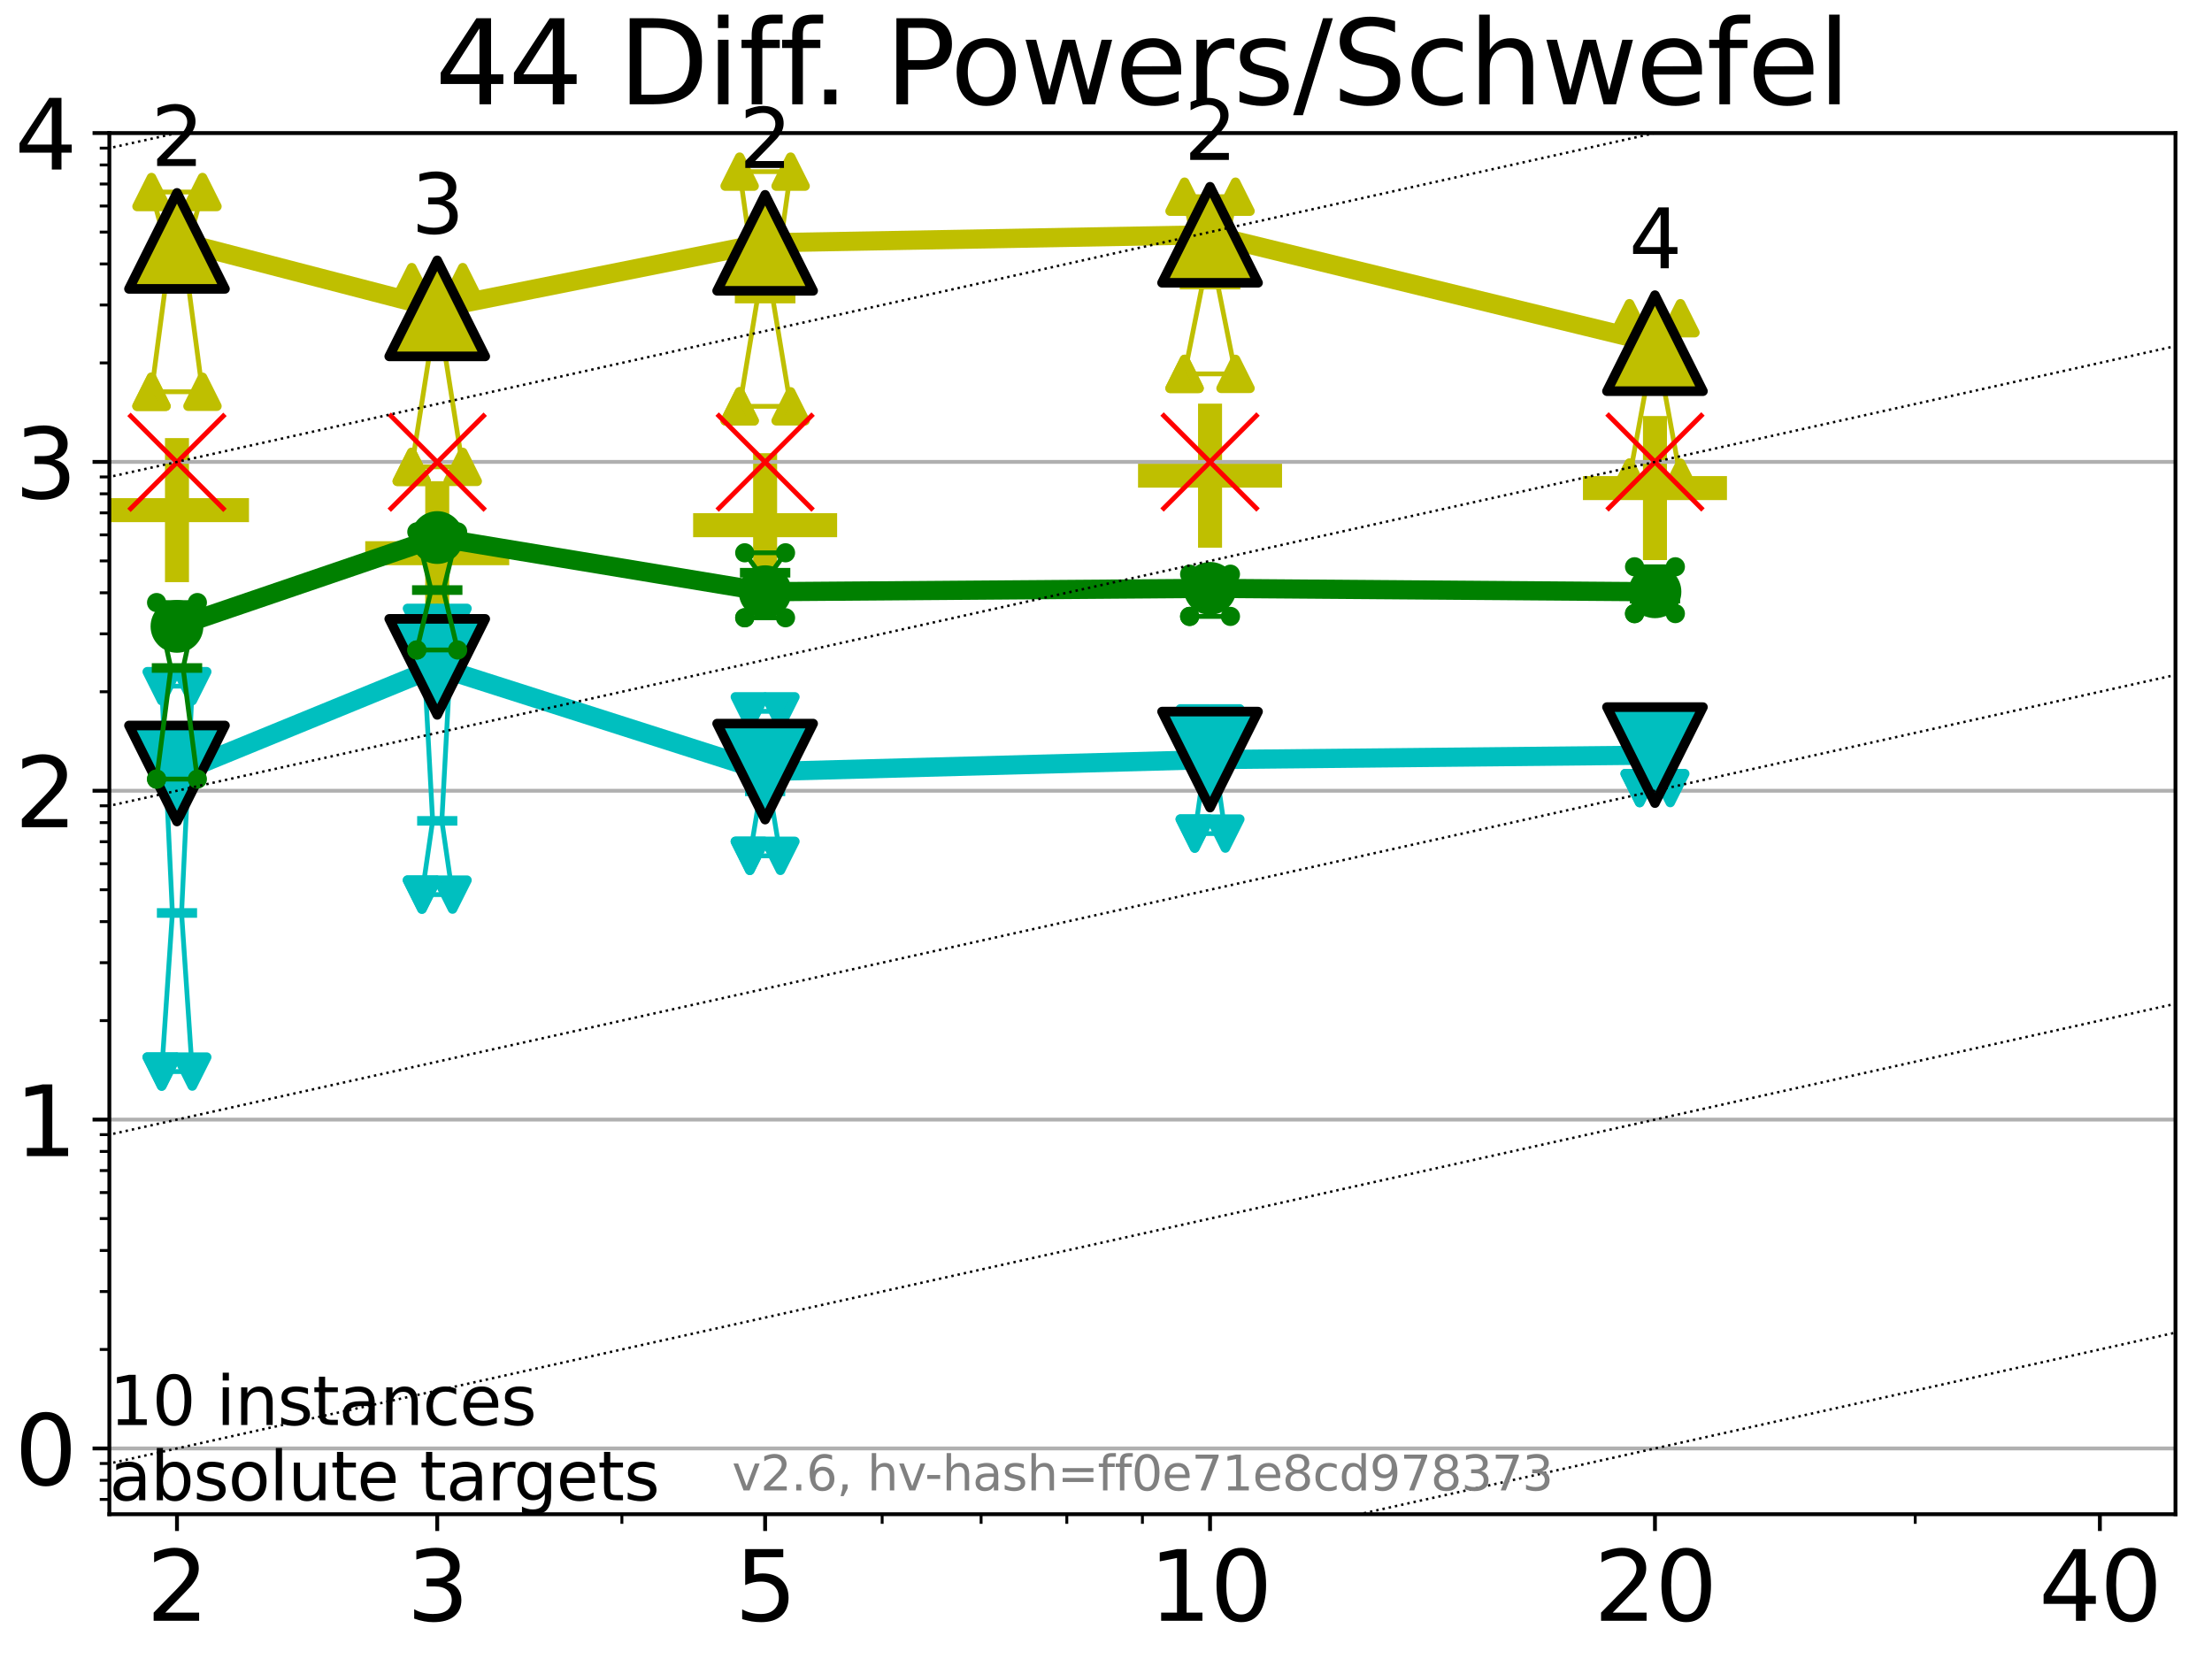 <?xml version="1.0" encoding="utf-8" standalone="no"?>
<!DOCTYPE svg PUBLIC "-//W3C//DTD SVG 1.1//EN"
  "http://www.w3.org/Graphics/SVG/1.1/DTD/svg11.dtd">
<svg xmlns:xlink="http://www.w3.org/1999/xlink" width="460.8pt" height="345.6pt" viewBox="0 0 460.8 345.6" xmlns="http://www.w3.org/2000/svg" version="1.1">
 <defs>
  <style type="text/css">*{stroke-linejoin: round; stroke-linecap: butt}</style>
 </defs>
 <g id="figure_1">
  <g id="patch_1">
   <path d="M 0 345.6 
L 460.8 345.6 
L 460.8 0 
L 0 0 
z
" style="fill: #ffffff"/>
  </g>
  <g id="axes_1">
   <g id="patch_2">
    <path d="M 22.78 315.44 
L 453.192 315.44 
L 453.192 27.72 
L 22.78 27.72 
z
" style="fill: #ffffff"/>
   </g>
   <g id="line2d_1">
    <path clip-path="url(#pf7a899971a)" style="fill: none; stroke: #f5deb3; stroke-width: 10; stroke-linecap: square"/>
    <defs>
     <path id="m4ed0657da4" d="M -0 17.678 
L 10.607 0 
L 0 -17.678 
L -10.607 -0 
z
" style="stroke: #000000; stroke-linejoin: miter"/>
    </defs>
    <g clip-path="url(#pf7a899971a)"/>
   </g>
   <g id="line2d_2">
    <defs>
     <path id="m90e8e7d275" d="M -15 0 
L 15 0 
M 0 15 
L 0 -15 
" style="stroke: #bfbf00; stroke-width: 5"/>
    </defs>
    <g clip-path="url(#pf7a899971a)">
     <use xlink:href="#m90e8e7d275" x="91.085" y="115.244" style="fill: #bfbf00; stroke: #bfbf00; stroke-width: 5"/>
    </g>
   </g>
   <g id="line2d_3">
    <g clip-path="url(#pf7a899971a)">
     <use xlink:href="#m90e8e7d275" x="36.868" y="106.268" style="fill: #bfbf00; stroke: #bfbf00; stroke-width: 5"/>
    </g>
   </g>
   <g id="line2d_4">
    <g clip-path="url(#pf7a899971a)">
     <use xlink:href="#m90e8e7d275" x="159.39" y="109.405" style="fill: #bfbf00; stroke: #bfbf00; stroke-width: 5"/>
    </g>
   </g>
   <g id="line2d_5">
    <g clip-path="url(#pf7a899971a)">
     <use xlink:href="#m90e8e7d275" x="252.074" y="99.09" style="fill: #bfbf00; stroke: #bfbf00; stroke-width: 5"/>
    </g>
   </g>
   <g id="line2d_6">
    <g clip-path="url(#pf7a899971a)">
     <use xlink:href="#m90e8e7d275" x="344.758" y="101.673" style="fill: #bfbf00; stroke: #bfbf00; stroke-width: 5"/>
    </g>
   </g>
   <g id="matplotlib.axis_1">
    <g id="xtick_1">
     <g id="line2d_7">
      <defs>
       <path id="m7f533084d4" d="M 0 0 
L 0 3.5 
" style="stroke: #000000; stroke-width: 0.8"/>
      </defs>
      <g>
       <use xlink:href="#m7f533084d4" x="36.868" y="315.44" style="stroke: #000000; stroke-width: 0.8"/>
      </g>
     </g>
     <g id="text_1">
      <!-- 2 -->
      <g transform="translate(30.506 337.637) scale(0.2 -0.2)">
       <defs>
        <path id="DejaVuSans-32" d="M 1228 531 
L 3431 531 
L 3431 0 
L 469 0 
L 469 531 
Q 828 903 1448 1529 
Q 2069 2156 2228 2338 
Q 2531 2678 2651 2914 
Q 2772 3150 2772 3378 
Q 2772 3750 2511 3984 
Q 2250 4219 1831 4219 
Q 1534 4219 1204 4116 
Q 875 4013 500 3803 
L 500 4441 
Q 881 4594 1212 4672 
Q 1544 4750 1819 4750 
Q 2544 4750 2975 4387 
Q 3406 4025 3406 3419 
Q 3406 3131 3298 2873 
Q 3191 2616 2906 2266 
Q 2828 2175 2409 1742 
Q 1991 1309 1228 531 
z
" transform="scale(0.016)"/>
       </defs>
       <use xlink:href="#DejaVuSans-32"/>
      </g>
     </g>
    </g>
    <g id="xtick_2">
     <g id="line2d_8">
      <g>
       <use xlink:href="#m7f533084d4" x="91.085" y="315.44" style="stroke: #000000; stroke-width: 0.8"/>
      </g>
     </g>
     <g id="text_2">
      <!-- 3 -->
      <g transform="translate(84.723 337.637) scale(0.2 -0.2)">
       <defs>
        <path id="DejaVuSans-33" d="M 2597 2516 
Q 3050 2419 3304 2112 
Q 3559 1806 3559 1356 
Q 3559 666 3084 287 
Q 2609 -91 1734 -91 
Q 1441 -91 1130 -33 
Q 819 25 488 141 
L 488 750 
Q 750 597 1062 519 
Q 1375 441 1716 441 
Q 2309 441 2620 675 
Q 2931 909 2931 1356 
Q 2931 1769 2642 2001 
Q 2353 2234 1838 2234 
L 1294 2234 
L 1294 2753 
L 1863 2753 
Q 2328 2753 2575 2939 
Q 2822 3125 2822 3475 
Q 2822 3834 2567 4026 
Q 2313 4219 1838 4219 
Q 1578 4219 1281 4162 
Q 984 4106 628 3988 
L 628 4550 
Q 988 4650 1302 4700 
Q 1616 4750 1894 4750 
Q 2613 4750 3031 4423 
Q 3450 4097 3450 3541 
Q 3450 3153 3228 2886 
Q 3006 2619 2597 2516 
z
" transform="scale(0.016)"/>
       </defs>
       <use xlink:href="#DejaVuSans-33"/>
      </g>
     </g>
    </g>
    <g id="xtick_3">
     <g id="line2d_9">
      <g>
       <use xlink:href="#m7f533084d4" x="159.39" y="315.44" style="stroke: #000000; stroke-width: 0.8"/>
      </g>
     </g>
     <g id="text_3">
      <!-- 5 -->
      <g transform="translate(153.028 337.637) scale(0.2 -0.2)">
       <defs>
        <path id="DejaVuSans-35" d="M 691 4666 
L 3169 4666 
L 3169 4134 
L 1269 4134 
L 1269 2991 
Q 1406 3038 1543 3061 
Q 1681 3084 1819 3084 
Q 2600 3084 3056 2656 
Q 3513 2228 3513 1497 
Q 3513 744 3044 326 
Q 2575 -91 1722 -91 
Q 1428 -91 1123 -41 
Q 819 9 494 109 
L 494 744 
Q 775 591 1075 516 
Q 1375 441 1709 441 
Q 2250 441 2565 725 
Q 2881 1009 2881 1497 
Q 2881 1984 2565 2268 
Q 2250 2553 1709 2553 
Q 1456 2553 1204 2497 
Q 953 2441 691 2322 
L 691 4666 
z
" transform="scale(0.016)"/>
       </defs>
       <use xlink:href="#DejaVuSans-35"/>
      </g>
     </g>
    </g>
    <g id="xtick_4">
     <g id="line2d_10">
      <g>
       <use xlink:href="#m7f533084d4" x="252.074" y="315.44" style="stroke: #000000; stroke-width: 0.8"/>
      </g>
     </g>
     <g id="text_4">
      <!-- 10 -->
      <g transform="translate(239.349 337.637) scale(0.2 -0.2)">
       <defs>
        <path id="DejaVuSans-31" d="M 794 531 
L 1825 531 
L 1825 4091 
L 703 3866 
L 703 4441 
L 1819 4666 
L 2450 4666 
L 2450 531 
L 3481 531 
L 3481 0 
L 794 0 
L 794 531 
z
" transform="scale(0.016)"/>
        <path id="DejaVuSans-30" d="M 2034 4250 
Q 1547 4250 1301 3770 
Q 1056 3291 1056 2328 
Q 1056 1369 1301 889 
Q 1547 409 2034 409 
Q 2525 409 2770 889 
Q 3016 1369 3016 2328 
Q 3016 3291 2770 3770 
Q 2525 4250 2034 4250 
z
M 2034 4750 
Q 2819 4750 3233 4129 
Q 3647 3509 3647 2328 
Q 3647 1150 3233 529 
Q 2819 -91 2034 -91 
Q 1250 -91 836 529 
Q 422 1150 422 2328 
Q 422 3509 836 4129 
Q 1250 4750 2034 4750 
z
" transform="scale(0.016)"/>
       </defs>
       <use xlink:href="#DejaVuSans-31"/>
       <use xlink:href="#DejaVuSans-30" x="63.623"/>
      </g>
     </g>
    </g>
    <g id="xtick_5">
     <g id="line2d_11">
      <g>
       <use xlink:href="#m7f533084d4" x="344.758" y="315.44" style="stroke: #000000; stroke-width: 0.8"/>
      </g>
     </g>
     <g id="text_5">
      <!-- 20 -->
      <g transform="translate(332.033 337.637) scale(0.2 -0.2)">
       <use xlink:href="#DejaVuSans-32"/>
       <use xlink:href="#DejaVuSans-30" x="63.623"/>
      </g>
     </g>
    </g>
    <g id="xtick_6">
     <g id="line2d_12">
      <g>
       <use xlink:href="#m7f533084d4" x="437.443" y="315.44" style="stroke: #000000; stroke-width: 0.8"/>
      </g>
     </g>
     <g id="text_6">
      <!-- 40 -->
      <g transform="translate(424.718 337.637) scale(0.2 -0.2)">
       <defs>
        <path id="DejaVuSans-34" d="M 2419 4116 
L 825 1625 
L 2419 1625 
L 2419 4116 
z
M 2253 4666 
L 3047 4666 
L 3047 1625 
L 3713 1625 
L 3713 1100 
L 3047 1100 
L 3047 0 
L 2419 0 
L 2419 1100 
L 313 1100 
L 313 1709 
L 2253 4666 
z
" transform="scale(0.016)"/>
       </defs>
       <use xlink:href="#DejaVuSans-34"/>
       <use xlink:href="#DejaVuSans-30" x="63.623"/>
      </g>
     </g>
    </g>
    <g id="xtick_7">
     <g id="line2d_13">
      <defs>
       <path id="m8290c686b6" d="M 0 0 
L 0 2 
" style="stroke: #000000; stroke-width: 0.6"/>
      </defs>
      <g>
       <use xlink:href="#m8290c686b6" x="129.552" y="315.44" style="stroke: #000000; stroke-width: 0.6"/>
      </g>
     </g>
    </g>
    <g id="xtick_8">
     <g id="line2d_14">
      <g>
       <use xlink:href="#m8290c686b6" x="183.769" y="315.44" style="stroke: #000000; stroke-width: 0.6"/>
      </g>
     </g>
    </g>
    <g id="xtick_9">
     <g id="line2d_15">
      <g>
       <use xlink:href="#m8290c686b6" x="204.381" y="315.44" style="stroke: #000000; stroke-width: 0.6"/>
      </g>
     </g>
    </g>
    <g id="xtick_10">
     <g id="line2d_16">
      <g>
       <use xlink:href="#m8290c686b6" x="222.237" y="315.44" style="stroke: #000000; stroke-width: 0.6"/>
      </g>
     </g>
    </g>
    <g id="xtick_11">
     <g id="line2d_17">
      <g>
       <use xlink:href="#m8290c686b6" x="237.986" y="315.44" style="stroke: #000000; stroke-width: 0.6"/>
      </g>
     </g>
    </g>
    <g id="xtick_12">
     <g id="line2d_18">
      <g>
       <use xlink:href="#m8290c686b6" x="398.975" y="315.44" style="stroke: #000000; stroke-width: 0.6"/>
      </g>
     </g>
    </g>
   </g>
   <g id="matplotlib.axis_2">
    <g id="ytick_1">
     <g id="line2d_19">
      <path d="M 22.78 301.739 
L 453.192 301.739 
" clip-path="url(#pf7a899971a)" style="fill: none; stroke: #b0b0b0; stroke-width: 0.8; stroke-linecap: square"/>
     </g>
     <g id="line2d_20">
      <defs>
       <path id="m098329a29e" d="M 0 0 
L -3.5 0 
" style="stroke: #000000; stroke-width: 0.8"/>
      </defs>
      <g>
       <use xlink:href="#m098329a29e" x="22.78" y="301.739" style="stroke: #000000; stroke-width: 0.8"/>
      </g>
     </g>
     <g id="text_7">
      <!-- 0 -->
      <g transform="translate(3.055 309.337) scale(0.2 -0.2)">
       <use xlink:href="#DejaVuSans-30"/>
      </g>
     </g>
    </g>
    <g id="ytick_2">
     <g id="line2d_21">
      <path d="M 22.78 233.234 
L 453.192 233.234 
" clip-path="url(#pf7a899971a)" style="fill: none; stroke: #b0b0b0; stroke-width: 0.8; stroke-linecap: square"/>
     </g>
     <g id="line2d_22">
      <g>
       <use xlink:href="#m098329a29e" x="22.78" y="233.234" style="stroke: #000000; stroke-width: 0.8"/>
      </g>
     </g>
     <g id="text_8">
      <!-- 1 -->
      <g transform="translate(3.055 240.833) scale(0.2 -0.2)">
       <use xlink:href="#DejaVuSans-31"/>
      </g>
     </g>
    </g>
    <g id="ytick_3">
     <g id="line2d_23">
      <path d="M 22.78 164.73 
L 453.192 164.73 
" clip-path="url(#pf7a899971a)" style="fill: none; stroke: #b0b0b0; stroke-width: 0.8; stroke-linecap: square"/>
     </g>
     <g id="line2d_24">
      <g>
       <use xlink:href="#m098329a29e" x="22.78" y="164.73" style="stroke: #000000; stroke-width: 0.8"/>
      </g>
     </g>
     <g id="text_9">
      <!-- 2 -->
      <g transform="translate(3.055 172.328) scale(0.2 -0.2)">
       <use xlink:href="#DejaVuSans-32"/>
      </g>
     </g>
    </g>
    <g id="ytick_4">
     <g id="line2d_25">
      <path d="M 22.78 96.225 
L 453.192 96.225 
" clip-path="url(#pf7a899971a)" style="fill: none; stroke: #b0b0b0; stroke-width: 0.8; stroke-linecap: square"/>
     </g>
     <g id="line2d_26">
      <g>
       <use xlink:href="#m098329a29e" x="22.78" y="96.225" style="stroke: #000000; stroke-width: 0.8"/>
      </g>
     </g>
     <g id="text_10">
      <!-- 3 -->
      <g transform="translate(3.055 103.823) scale(0.2 -0.2)">
       <use xlink:href="#DejaVuSans-33"/>
      </g>
     </g>
    </g>
    <g id="ytick_5">
     <g id="line2d_27">
      <path d="M 22.78 27.72 
L 453.192 27.72 
" clip-path="url(#pf7a899971a)" style="fill: none; stroke: #b0b0b0; stroke-width: 0.8; stroke-linecap: square"/>
     </g>
     <g id="line2d_28">
      <g>
       <use xlink:href="#m098329a29e" x="22.78" y="27.72" style="stroke: #000000; stroke-width: 0.8"/>
      </g>
     </g>
     <g id="text_11">
      <!-- 4 -->
      <g transform="translate(3.055 35.318) scale(0.2 -0.2)">
       <use xlink:href="#DejaVuSans-34"/>
      </g>
     </g>
    </g>
    <g id="ytick_6">
     <g id="line2d_29">
      <defs>
       <path id="ma0d4ea254d" d="M 0 0 
L -2 0 
" style="stroke: #000000; stroke-width: 0.6"/>
      </defs>
      <g>
       <use xlink:href="#ma0d4ea254d" x="22.78" y="312.351" style="stroke: #000000; stroke-width: 0.6"/>
      </g>
     </g>
    </g>
    <g id="ytick_7">
     <g id="line2d_30">
      <g>
       <use xlink:href="#ma0d4ea254d" x="22.78" y="308.378" style="stroke: #000000; stroke-width: 0.6"/>
      </g>
     </g>
    </g>
    <g id="ytick_8">
     <g id="line2d_31">
      <g>
       <use xlink:href="#ma0d4ea254d" x="22.78" y="304.874" style="stroke: #000000; stroke-width: 0.6"/>
      </g>
     </g>
    </g>
    <g id="ytick_9">
     <g id="line2d_32">
      <g>
       <use xlink:href="#ma0d4ea254d" x="22.78" y="281.117" style="stroke: #000000; stroke-width: 0.6"/>
      </g>
     </g>
    </g>
    <g id="ytick_10">
     <g id="line2d_33">
      <g>
       <use xlink:href="#ma0d4ea254d" x="22.78" y="269.054" style="stroke: #000000; stroke-width: 0.6"/>
      </g>
     </g>
    </g>
    <g id="ytick_11">
     <g id="line2d_34">
      <g>
       <use xlink:href="#ma0d4ea254d" x="22.78" y="260.495" style="stroke: #000000; stroke-width: 0.6"/>
      </g>
     </g>
    </g>
    <g id="ytick_12">
     <g id="line2d_35">
      <g>
       <use xlink:href="#ma0d4ea254d" x="22.78" y="253.856" style="stroke: #000000; stroke-width: 0.6"/>
      </g>
     </g>
    </g>
    <g id="ytick_13">
     <g id="line2d_36">
      <g>
       <use xlink:href="#ma0d4ea254d" x="22.78" y="248.432" style="stroke: #000000; stroke-width: 0.6"/>
      </g>
     </g>
    </g>
    <g id="ytick_14">
     <g id="line2d_37">
      <g>
       <use xlink:href="#ma0d4ea254d" x="22.78" y="243.846" style="stroke: #000000; stroke-width: 0.6"/>
      </g>
     </g>
    </g>
    <g id="ytick_15">
     <g id="line2d_38">
      <g>
       <use xlink:href="#ma0d4ea254d" x="22.78" y="239.873" style="stroke: #000000; stroke-width: 0.6"/>
      </g>
     </g>
    </g>
    <g id="ytick_16">
     <g id="line2d_39">
      <g>
       <use xlink:href="#ma0d4ea254d" x="22.78" y="236.369" style="stroke: #000000; stroke-width: 0.6"/>
      </g>
     </g>
    </g>
    <g id="ytick_17">
     <g id="line2d_40">
      <g>
       <use xlink:href="#ma0d4ea254d" x="22.78" y="212.612" style="stroke: #000000; stroke-width: 0.6"/>
      </g>
     </g>
    </g>
    <g id="ytick_18">
     <g id="line2d_41">
      <g>
       <use xlink:href="#ma0d4ea254d" x="22.78" y="200.549" style="stroke: #000000; stroke-width: 0.6"/>
      </g>
     </g>
    </g>
    <g id="ytick_19">
     <g id="line2d_42">
      <g>
       <use xlink:href="#ma0d4ea254d" x="22.78" y="191.99" style="stroke: #000000; stroke-width: 0.6"/>
      </g>
     </g>
    </g>
    <g id="ytick_20">
     <g id="line2d_43">
      <g>
       <use xlink:href="#ma0d4ea254d" x="22.78" y="185.352" style="stroke: #000000; stroke-width: 0.6"/>
      </g>
     </g>
    </g>
    <g id="ytick_21">
     <g id="line2d_44">
      <g>
       <use xlink:href="#ma0d4ea254d" x="22.78" y="179.927" style="stroke: #000000; stroke-width: 0.6"/>
      </g>
     </g>
    </g>
    <g id="ytick_22">
     <g id="line2d_45">
      <g>
       <use xlink:href="#ma0d4ea254d" x="22.78" y="175.341" style="stroke: #000000; stroke-width: 0.6"/>
      </g>
     </g>
    </g>
    <g id="ytick_23">
     <g id="line2d_46">
      <g>
       <use xlink:href="#ma0d4ea254d" x="22.78" y="171.368" style="stroke: #000000; stroke-width: 0.6"/>
      </g>
     </g>
    </g>
    <g id="ytick_24">
     <g id="line2d_47">
      <g>
       <use xlink:href="#ma0d4ea254d" x="22.78" y="167.864" style="stroke: #000000; stroke-width: 0.6"/>
      </g>
     </g>
    </g>
    <g id="ytick_25">
     <g id="line2d_48">
      <g>
       <use xlink:href="#ma0d4ea254d" x="22.78" y="144.108" style="stroke: #000000; stroke-width: 0.6"/>
      </g>
     </g>
    </g>
    <g id="ytick_26">
     <g id="line2d_49">
      <g>
       <use xlink:href="#ma0d4ea254d" x="22.78" y="132.044" style="stroke: #000000; stroke-width: 0.6"/>
      </g>
     </g>
    </g>
    <g id="ytick_27">
     <g id="line2d_50">
      <g>
       <use xlink:href="#ma0d4ea254d" x="22.78" y="123.486" style="stroke: #000000; stroke-width: 0.6"/>
      </g>
     </g>
    </g>
    <g id="ytick_28">
     <g id="line2d_51">
      <g>
       <use xlink:href="#ma0d4ea254d" x="22.78" y="116.847" style="stroke: #000000; stroke-width: 0.6"/>
      </g>
     </g>
    </g>
    <g id="ytick_29">
     <g id="line2d_52">
      <g>
       <use xlink:href="#ma0d4ea254d" x="22.78" y="111.422" style="stroke: #000000; stroke-width: 0.6"/>
      </g>
     </g>
    </g>
    <g id="ytick_30">
     <g id="line2d_53">
      <g>
       <use xlink:href="#ma0d4ea254d" x="22.78" y="106.836" style="stroke: #000000; stroke-width: 0.6"/>
      </g>
     </g>
    </g>
    <g id="ytick_31">
     <g id="line2d_54">
      <g>
       <use xlink:href="#ma0d4ea254d" x="22.78" y="102.864" style="stroke: #000000; stroke-width: 0.6"/>
      </g>
     </g>
    </g>
    <g id="ytick_32">
     <g id="line2d_55">
      <g>
       <use xlink:href="#ma0d4ea254d" x="22.78" y="99.359" style="stroke: #000000; stroke-width: 0.6"/>
      </g>
     </g>
    </g>
    <g id="ytick_33">
     <g id="line2d_56">
      <g>
       <use xlink:href="#ma0d4ea254d" x="22.78" y="75.603" style="stroke: #000000; stroke-width: 0.6"/>
      </g>
     </g>
    </g>
    <g id="ytick_34">
     <g id="line2d_57">
      <g>
       <use xlink:href="#ma0d4ea254d" x="22.78" y="63.54" style="stroke: #000000; stroke-width: 0.6"/>
      </g>
     </g>
    </g>
    <g id="ytick_35">
     <g id="line2d_58">
      <g>
       <use xlink:href="#ma0d4ea254d" x="22.78" y="54.981" style="stroke: #000000; stroke-width: 0.6"/>
      </g>
     </g>
    </g>
    <g id="ytick_36">
     <g id="line2d_59">
      <g>
       <use xlink:href="#ma0d4ea254d" x="22.78" y="48.342" style="stroke: #000000; stroke-width: 0.6"/>
      </g>
     </g>
    </g>
    <g id="ytick_37">
     <g id="line2d_60">
      <g>
       <use xlink:href="#ma0d4ea254d" x="22.78" y="42.918" style="stroke: #000000; stroke-width: 0.6"/>
      </g>
     </g>
    </g>
    <g id="ytick_38">
     <g id="line2d_61">
      <g>
       <use xlink:href="#ma0d4ea254d" x="22.78" y="38.332" style="stroke: #000000; stroke-width: 0.6"/>
      </g>
     </g>
    </g>
    <g id="ytick_39">
     <g id="line2d_62">
      <g>
       <use xlink:href="#ma0d4ea254d" x="22.78" y="34.359" style="stroke: #000000; stroke-width: 0.6"/>
      </g>
     </g>
    </g>
    <g id="ytick_40">
     <g id="line2d_63">
      <g>
       <use xlink:href="#ma0d4ea254d" x="22.78" y="30.855" style="stroke: #000000; stroke-width: 0.6"/>
      </g>
     </g>
    </g>
   </g>
   <g id="line2d_64">
    <path d="M 33.682 223.224 
L 35.912 190.187 
L 33.682 142.941 
L 40.054 142.941 
L 37.824 190.187 
L 40.054 223.224 
L 33.682 223.224 
" clip-path="url(#pf7a899971a)" style="fill: none; stroke: #00bfbf; stroke-linecap: square"/>
   </g>
   <g id="line2d_65">
    <path d="M 33.682 223.224 
L 40.054 223.224 
L 40.054 142.941 
L 33.682 142.941 
L 33.682 223.224 
" clip-path="url(#pf7a899971a)" style="fill: none"/>
    <defs>
     <path id="med7d356243" d="M -0 3 
L 3 -3 
L -3 -3 
z
" style="stroke: #00bfbf; stroke-width: 2; stroke-linejoin: miter"/>
    </defs>
    <g clip-path="url(#pf7a899971a)">
     <use xlink:href="#med7d356243" x="33.682" y="223.224" style="fill: #00bfbf; stroke: #00bfbf; stroke-width: 2; stroke-linejoin: miter"/>
     <use xlink:href="#med7d356243" x="40.054" y="223.224" style="fill: #00bfbf; stroke: #00bfbf; stroke-width: 2; stroke-linejoin: miter"/>
     <use xlink:href="#med7d356243" x="40.054" y="142.941" style="fill: #00bfbf; stroke: #00bfbf; stroke-width: 2; stroke-linejoin: miter"/>
     <use xlink:href="#med7d356243" x="33.682" y="142.941" style="fill: #00bfbf; stroke: #00bfbf; stroke-width: 2; stroke-linejoin: miter"/>
     <use xlink:href="#med7d356243" x="33.682" y="223.224" style="fill: #00bfbf; stroke: #00bfbf; stroke-width: 2; stroke-linejoin: miter"/>
    </g>
   </g>
   <g id="line2d_66">
    <path d="M 33.682 190.187 
L 40.054 190.187 
" clip-path="url(#pf7a899971a)" style="fill: none; stroke: #00bfbf; stroke-width: 2; stroke-linecap: square"/>
   </g>
   <g id="line2d_67">
    <path d="M 87.899 186.36 
L 90.129 170.999 
L 87.899 129.755 
L 94.271 129.755 
L 92.041 170.999 
L 94.271 186.36 
L 87.899 186.36 
" clip-path="url(#pf7a899971a)" style="fill: none; stroke: #00bfbf; stroke-linecap: square"/>
   </g>
   <g id="line2d_68">
    <path d="M 87.899 186.36 
L 94.271 186.36 
L 94.271 129.755 
L 87.899 129.755 
L 87.899 186.36 
" clip-path="url(#pf7a899971a)" style="fill: none"/>
    <g clip-path="url(#pf7a899971a)">
     <use xlink:href="#med7d356243" x="87.899" y="186.36" style="fill: #00bfbf; stroke: #00bfbf; stroke-width: 2; stroke-linejoin: miter"/>
     <use xlink:href="#med7d356243" x="94.271" y="186.36" style="fill: #00bfbf; stroke: #00bfbf; stroke-width: 2; stroke-linejoin: miter"/>
     <use xlink:href="#med7d356243" x="94.271" y="129.755" style="fill: #00bfbf; stroke: #00bfbf; stroke-width: 2; stroke-linejoin: miter"/>
     <use xlink:href="#med7d356243" x="87.899" y="129.755" style="fill: #00bfbf; stroke: #00bfbf; stroke-width: 2; stroke-linejoin: miter"/>
     <use xlink:href="#med7d356243" x="87.899" y="186.36" style="fill: #00bfbf; stroke: #00bfbf; stroke-width: 2; stroke-linejoin: miter"/>
    </g>
   </g>
   <g id="line2d_69">
    <path d="M 87.899 170.999 
L 94.271 170.999 
" clip-path="url(#pf7a899971a)" style="fill: none; stroke: #00bfbf; stroke-width: 2; stroke-linecap: square"/>
   </g>
   <g id="line2d_70">
    <path d="M 156.204 178.287 
L 158.434 164.849 
L 156.204 148.182 
L 162.576 148.182 
L 160.346 164.849 
L 162.576 178.287 
L 156.204 178.287 
" clip-path="url(#pf7a899971a)" style="fill: none; stroke: #00bfbf; stroke-linecap: square"/>
   </g>
   <g id="line2d_71">
    <path d="M 156.204 178.287 
L 162.576 178.287 
L 162.576 148.182 
L 156.204 148.182 
L 156.204 178.287 
" clip-path="url(#pf7a899971a)" style="fill: none"/>
    <g clip-path="url(#pf7a899971a)">
     <use xlink:href="#med7d356243" x="156.204" y="178.287" style="fill: #00bfbf; stroke: #00bfbf; stroke-width: 2; stroke-linejoin: miter"/>
     <use xlink:href="#med7d356243" x="162.576" y="178.287" style="fill: #00bfbf; stroke: #00bfbf; stroke-width: 2; stroke-linejoin: miter"/>
     <use xlink:href="#med7d356243" x="162.576" y="148.182" style="fill: #00bfbf; stroke: #00bfbf; stroke-width: 2; stroke-linejoin: miter"/>
     <use xlink:href="#med7d356243" x="156.204" y="148.182" style="fill: #00bfbf; stroke: #00bfbf; stroke-width: 2; stroke-linejoin: miter"/>
     <use xlink:href="#med7d356243" x="156.204" y="178.287" style="fill: #00bfbf; stroke: #00bfbf; stroke-width: 2; stroke-linejoin: miter"/>
    </g>
   </g>
   <g id="line2d_72">
    <path d="M 156.204 164.849 
L 162.576 164.849 
" clip-path="url(#pf7a899971a)" style="fill: none; stroke: #00bfbf; stroke-width: 2; stroke-linecap: square"/>
   </g>
   <g id="line2d_73">
    <path d="M 248.888 173.648 
L 251.118 158.067 
L 248.888 150.691 
L 255.26 150.691 
L 253.03 158.067 
L 255.26 173.648 
L 248.888 173.648 
" clip-path="url(#pf7a899971a)" style="fill: none; stroke: #00bfbf; stroke-linecap: square"/>
   </g>
   <g id="line2d_74">
    <path d="M 248.888 173.648 
L 255.26 173.648 
L 255.26 150.691 
L 248.888 150.691 
L 248.888 173.648 
" clip-path="url(#pf7a899971a)" style="fill: none"/>
    <g clip-path="url(#pf7a899971a)">
     <use xlink:href="#med7d356243" x="248.888" y="173.648" style="fill: #00bfbf; stroke: #00bfbf; stroke-width: 2; stroke-linejoin: miter"/>
     <use xlink:href="#med7d356243" x="255.26" y="173.648" style="fill: #00bfbf; stroke: #00bfbf; stroke-width: 2; stroke-linejoin: miter"/>
     <use xlink:href="#med7d356243" x="255.26" y="150.691" style="fill: #00bfbf; stroke: #00bfbf; stroke-width: 2; stroke-linejoin: miter"/>
     <use xlink:href="#med7d356243" x="248.888" y="150.691" style="fill: #00bfbf; stroke: #00bfbf; stroke-width: 2; stroke-linejoin: miter"/>
     <use xlink:href="#med7d356243" x="248.888" y="173.648" style="fill: #00bfbf; stroke: #00bfbf; stroke-width: 2; stroke-linejoin: miter"/>
    </g>
   </g>
   <g id="line2d_75">
    <path d="M 248.888 158.067 
L 255.26 158.067 
" clip-path="url(#pf7a899971a)" style="fill: none; stroke: #00bfbf; stroke-width: 2; stroke-linecap: square"/>
   </g>
   <g id="line2d_76">
    <path d="M 341.572 164.17 
L 343.803 158.426 
L 341.572 150.691 
L 347.945 150.691 
L 345.714 158.426 
L 347.945 164.17 
L 341.572 164.17 
" clip-path="url(#pf7a899971a)" style="fill: none; stroke: #00bfbf; stroke-linecap: square"/>
   </g>
   <g id="line2d_77">
    <path d="M 341.572 164.17 
L 347.945 164.17 
L 347.945 150.691 
L 341.572 150.691 
L 341.572 164.17 
" clip-path="url(#pf7a899971a)" style="fill: none"/>
    <g clip-path="url(#pf7a899971a)">
     <use xlink:href="#med7d356243" x="341.572" y="164.17" style="fill: #00bfbf; stroke: #00bfbf; stroke-width: 2; stroke-linejoin: miter"/>
     <use xlink:href="#med7d356243" x="347.945" y="164.17" style="fill: #00bfbf; stroke: #00bfbf; stroke-width: 2; stroke-linejoin: miter"/>
     <use xlink:href="#med7d356243" x="347.945" y="150.691" style="fill: #00bfbf; stroke: #00bfbf; stroke-width: 2; stroke-linejoin: miter"/>
     <use xlink:href="#med7d356243" x="341.572" y="150.691" style="fill: #00bfbf; stroke: #00bfbf; stroke-width: 2; stroke-linejoin: miter"/>
     <use xlink:href="#med7d356243" x="341.572" y="164.17" style="fill: #00bfbf; stroke: #00bfbf; stroke-width: 2; stroke-linejoin: miter"/>
    </g>
   </g>
   <g id="line2d_78">
    <path d="M 341.572 158.426 
L 347.945 158.426 
" clip-path="url(#pf7a899971a)" style="fill: none; stroke: #00bfbf; stroke-width: 2; stroke-linecap: square"/>
   </g>
   <g id="line2d_79">
    <path d="M 36.868 161.133 
L 91.085 138.923 
" clip-path="url(#pf7a899971a)" style="fill: none; stroke: #00bfbf; stroke-width: 4; stroke-linecap: square"/>
   </g>
   <g id="line2d_80">
    <path d="M 91.085 138.923 
L 159.39 160.737 
" clip-path="url(#pf7a899971a)" style="fill: none; stroke: #00bfbf; stroke-width: 4; stroke-linecap: square"/>
   </g>
   <g id="line2d_81">
    <path d="M 159.39 160.737 
L 252.074 158.239 
" clip-path="url(#pf7a899971a)" style="fill: none; stroke: #00bfbf; stroke-width: 4; stroke-linecap: square"/>
   </g>
   <g id="line2d_82">
    <path d="M 252.074 158.239 
L 344.758 157.305 
" clip-path="url(#pf7a899971a)" style="fill: none; stroke: #00bfbf; stroke-width: 4; stroke-linecap: square"/>
   </g>
   <g id="line2d_83">
    <path d="M 36.868 161.133 
L 91.085 138.923 
L 159.39 160.737 
L 252.074 158.239 
L 344.758 157.305 
" clip-path="url(#pf7a899971a)" style="fill: none"/>
    <defs>
     <path id="m5c8904aefa" d="M -0 10 
L 10 -10 
L -10 -10 
z
" style="stroke: #000000; stroke-width: 2; stroke-linejoin: miter"/>
    </defs>
    <g clip-path="url(#pf7a899971a)">
     <use xlink:href="#m5c8904aefa" x="36.868" y="161.133" style="fill: #00bfbf; stroke: #000000; stroke-width: 2; stroke-linejoin: miter"/>
     <use xlink:href="#m5c8904aefa" x="91.085" y="138.923" style="fill: #00bfbf; stroke: #000000; stroke-width: 2; stroke-linejoin: miter"/>
     <use xlink:href="#m5c8904aefa" x="159.39" y="160.737" style="fill: #00bfbf; stroke: #000000; stroke-width: 2; stroke-linejoin: miter"/>
     <use xlink:href="#m5c8904aefa" x="252.074" y="158.239" style="fill: #00bfbf; stroke: #000000; stroke-width: 2; stroke-linejoin: miter"/>
     <use xlink:href="#m5c8904aefa" x="344.758" y="157.305" style="fill: #00bfbf; stroke: #000000; stroke-width: 2; stroke-linejoin: miter"/>
    </g>
   </g>
   <g id="line2d_84">
    <path d="M 32.62 162.302 
L 35.594 139.152 
L 32.62 125.525 
L 41.116 125.525 
L 38.143 139.152 
L 41.116 162.302 
L 32.62 162.302 
" clip-path="url(#pf7a899971a)" style="fill: none; stroke: #008000; stroke-linecap: square"/>
   </g>
   <g id="line2d_85">
    <path d="M 32.62 162.302 
L 41.116 162.302 
L 41.116 125.525 
L 32.62 125.525 
L 32.62 162.302 
" clip-path="url(#pf7a899971a)" style="fill: none"/>
    <defs>
     <path id="md9acca20b9" d="M 0 1.5 
C 0.398 1.5 0.779 1.342 1.061 1.061 
C 1.342 0.779 1.5 0.398 1.5 0 
C 1.5 -0.398 1.342 -0.779 1.061 -1.061 
C 0.779 -1.342 0.398 -1.5 0 -1.5 
C -0.398 -1.5 -0.779 -1.342 -1.061 -1.061 
C -1.342 -0.779 -1.5 -0.398 -1.5 0 
C -1.5 0.398 -1.342 0.779 -1.061 1.061 
C -0.779 1.342 -0.398 1.5 0 1.5 
z
" style="stroke: #008000"/>
    </defs>
    <g clip-path="url(#pf7a899971a)">
     <use xlink:href="#md9acca20b9" x="32.62" y="162.302" style="fill: #008000; stroke: #008000"/>
     <use xlink:href="#md9acca20b9" x="41.116" y="162.302" style="fill: #008000; stroke: #008000"/>
     <use xlink:href="#md9acca20b9" x="41.116" y="125.525" style="fill: #008000; stroke: #008000"/>
     <use xlink:href="#md9acca20b9" x="32.62" y="125.525" style="fill: #008000; stroke: #008000"/>
     <use xlink:href="#md9acca20b9" x="32.62" y="162.302" style="fill: #008000; stroke: #008000"/>
    </g>
   </g>
   <g id="line2d_86">
    <path d="M 32.62 139.152 
L 41.116 139.152 
" clip-path="url(#pf7a899971a)" style="fill: none; stroke: #008000; stroke-width: 2; stroke-linecap: square"/>
   </g>
   <g id="line2d_87">
    <path d="M 86.837 135.4 
L 89.811 122.921 
L 86.837 110.801 
L 95.333 110.801 
L 92.359 122.921 
L 95.333 135.4 
L 86.837 135.4 
" clip-path="url(#pf7a899971a)" style="fill: none; stroke: #008000; stroke-linecap: square"/>
   </g>
   <g id="line2d_88">
    <path d="M 86.837 135.4 
L 95.333 135.4 
L 95.333 110.801 
L 86.837 110.801 
L 86.837 135.4 
" clip-path="url(#pf7a899971a)" style="fill: none"/>
    <g clip-path="url(#pf7a899971a)">
     <use xlink:href="#md9acca20b9" x="86.837" y="135.4" style="fill: #008000; stroke: #008000"/>
     <use xlink:href="#md9acca20b9" x="95.333" y="135.4" style="fill: #008000; stroke: #008000"/>
     <use xlink:href="#md9acca20b9" x="95.333" y="110.801" style="fill: #008000; stroke: #008000"/>
     <use xlink:href="#md9acca20b9" x="86.837" y="110.801" style="fill: #008000; stroke: #008000"/>
     <use xlink:href="#md9acca20b9" x="86.837" y="135.4" style="fill: #008000; stroke: #008000"/>
    </g>
   </g>
   <g id="line2d_89">
    <path d="M 86.837 122.921 
L 95.333 122.921 
" clip-path="url(#pf7a899971a)" style="fill: none; stroke: #008000; stroke-width: 2; stroke-linecap: square"/>
   </g>
   <g id="line2d_90">
    <path d="M 155.142 128.691 
L 158.116 119.315 
L 155.142 115.158 
L 163.638 115.158 
L 160.665 119.315 
L 163.638 128.691 
L 155.142 128.691 
" clip-path="url(#pf7a899971a)" style="fill: none; stroke: #008000; stroke-linecap: square"/>
   </g>
   <g id="line2d_91">
    <path d="M 155.142 128.691 
L 163.638 128.691 
L 163.638 115.158 
L 155.142 115.158 
L 155.142 128.691 
" clip-path="url(#pf7a899971a)" style="fill: none"/>
    <g clip-path="url(#pf7a899971a)">
     <use xlink:href="#md9acca20b9" x="155.142" y="128.691" style="fill: #008000; stroke: #008000"/>
     <use xlink:href="#md9acca20b9" x="163.638" y="128.691" style="fill: #008000; stroke: #008000"/>
     <use xlink:href="#md9acca20b9" x="163.638" y="115.158" style="fill: #008000; stroke: #008000"/>
     <use xlink:href="#md9acca20b9" x="155.142" y="115.158" style="fill: #008000; stroke: #008000"/>
     <use xlink:href="#md9acca20b9" x="155.142" y="128.691" style="fill: #008000; stroke: #008000"/>
    </g>
   </g>
   <g id="line2d_92">
    <path d="M 155.142 119.315 
L 163.638 119.315 
" clip-path="url(#pf7a899971a)" style="fill: none; stroke: #008000; stroke-width: 2; stroke-linecap: square"/>
   </g>
   <g id="line2d_93">
    <path d="M 247.826 128.408 
L 250.8 123.601 
L 247.826 119.613 
L 256.322 119.613 
L 253.349 123.601 
L 256.322 128.408 
L 247.826 128.408 
" clip-path="url(#pf7a899971a)" style="fill: none; stroke: #008000; stroke-linecap: square"/>
   </g>
   <g id="line2d_94">
    <path d="M 247.826 128.408 
L 256.322 128.408 
L 256.322 119.613 
L 247.826 119.613 
L 247.826 128.408 
" clip-path="url(#pf7a899971a)" style="fill: none"/>
    <g clip-path="url(#pf7a899971a)">
     <use xlink:href="#md9acca20b9" x="247.826" y="128.408" style="fill: #008000; stroke: #008000"/>
     <use xlink:href="#md9acca20b9" x="256.322" y="128.408" style="fill: #008000; stroke: #008000"/>
     <use xlink:href="#md9acca20b9" x="256.322" y="119.613" style="fill: #008000; stroke: #008000"/>
     <use xlink:href="#md9acca20b9" x="247.826" y="119.613" style="fill: #008000; stroke: #008000"/>
     <use xlink:href="#md9acca20b9" x="247.826" y="128.408" style="fill: #008000; stroke: #008000"/>
    </g>
   </g>
   <g id="line2d_95">
    <path d="M 247.826 123.601 
L 256.322 123.601 
" clip-path="url(#pf7a899971a)" style="fill: none; stroke: #008000; stroke-width: 2; stroke-linecap: square"/>
   </g>
   <g id="line2d_96">
    <path d="M 340.51 127.826 
L 343.484 124.702 
L 340.51 118.071 
L 349.007 118.071 
L 346.033 124.702 
L 349.007 127.826 
L 340.51 127.826 
" clip-path="url(#pf7a899971a)" style="fill: none; stroke: #008000; stroke-linecap: square"/>
   </g>
   <g id="line2d_97">
    <path d="M 340.51 127.826 
L 349.007 127.826 
L 349.007 118.071 
L 340.51 118.071 
L 340.51 127.826 
" clip-path="url(#pf7a899971a)" style="fill: none"/>
    <g clip-path="url(#pf7a899971a)">
     <use xlink:href="#md9acca20b9" x="340.51" y="127.826" style="fill: #008000; stroke: #008000"/>
     <use xlink:href="#md9acca20b9" x="349.007" y="127.826" style="fill: #008000; stroke: #008000"/>
     <use xlink:href="#md9acca20b9" x="349.007" y="118.071" style="fill: #008000; stroke: #008000"/>
     <use xlink:href="#md9acca20b9" x="340.51" y="118.071" style="fill: #008000; stroke: #008000"/>
     <use xlink:href="#md9acca20b9" x="340.51" y="127.826" style="fill: #008000; stroke: #008000"/>
    </g>
   </g>
   <g id="line2d_98">
    <path d="M 340.51 124.702 
L 349.007 124.702 
" clip-path="url(#pf7a899971a)" style="fill: none; stroke: #008000; stroke-width: 2; stroke-linecap: square"/>
   </g>
   <g id="line2d_99">
    <path d="M 36.868 130.484 
L 91.085 111.981 
" clip-path="url(#pf7a899971a)" style="fill: none; stroke: #008000; stroke-width: 4; stroke-linecap: square"/>
   </g>
   <g id="line2d_100">
    <path d="M 91.085 111.981 
L 159.39 123.266 
" clip-path="url(#pf7a899971a)" style="fill: none; stroke: #008000; stroke-width: 4; stroke-linecap: square"/>
   </g>
   <g id="line2d_101">
    <path d="M 159.39 123.266 
L 252.074 122.568 
" clip-path="url(#pf7a899971a)" style="fill: none; stroke: #008000; stroke-width: 4; stroke-linecap: square"/>
   </g>
   <g id="line2d_102">
    <path d="M 252.074 122.568 
L 344.758 123.278 
" clip-path="url(#pf7a899971a)" style="fill: none; stroke: #008000; stroke-width: 4; stroke-linecap: square"/>
   </g>
   <g id="line2d_103">
    <path d="M 36.868 130.484 
L 91.085 111.981 
L 159.39 123.266 
L 252.074 122.568 
L 344.758 123.278 
" clip-path="url(#pf7a899971a)" style="fill: none"/>
    <defs>
     <path id="m8491955990" d="M 0 5 
C 1.326 5 2.598 4.473 3.536 3.536 
C 4.473 2.598 5 1.326 5 0 
C 5 -1.326 4.473 -2.598 3.536 -3.536 
C 2.598 -4.473 1.326 -5 0 -5 
C -1.326 -5 -2.598 -4.473 -3.536 -3.536 
C -4.473 -2.598 -5 -1.326 -5 0 
C -5 1.326 -4.473 2.598 -3.536 3.536 
C -2.598 4.473 -1.326 5 0 5 
z
" style="stroke: #008000"/>
    </defs>
    <g clip-path="url(#pf7a899971a)">
     <use xlink:href="#m8491955990" x="36.868" y="130.484" style="fill: #008000; stroke: #008000"/>
     <use xlink:href="#m8491955990" x="91.085" y="111.981" style="fill: #008000; stroke: #008000"/>
     <use xlink:href="#m8491955990" x="159.39" y="123.266" style="fill: #008000; stroke: #008000"/>
     <use xlink:href="#m8491955990" x="252.074" y="122.568" style="fill: #008000; stroke: #008000"/>
     <use xlink:href="#m8491955990" x="344.758" y="123.278" style="fill: #008000; stroke: #008000"/>
    </g>
   </g>
   <g id="line2d_104">
    <path d="M 31.558 81.607 
L 35.275 53.515 
L 31.558 40.001 
L 42.178 40.001 
L 38.461 53.515 
L 42.178 81.607 
L 31.558 81.607 
" clip-path="url(#pf7a899971a)" style="fill: none; stroke: #bfbf00; stroke-linecap: square"/>
   </g>
   <g id="line2d_105">
    <path d="M 31.558 81.607 
L 42.178 81.607 
L 42.178 40.001 
L 31.558 40.001 
L 31.558 81.607 
" clip-path="url(#pf7a899971a)" style="fill: none"/>
    <defs>
     <path id="mbd6f0e0efe" d="M 0 -3 
L -3 3 
L 3 3 
z
" style="stroke: #bfbf00; stroke-width: 2; stroke-linejoin: miter"/>
    </defs>
    <g clip-path="url(#pf7a899971a)">
     <use xlink:href="#mbd6f0e0efe" x="31.558" y="81.607" style="fill: #bfbf00; stroke: #bfbf00; stroke-width: 2; stroke-linejoin: miter"/>
     <use xlink:href="#mbd6f0e0efe" x="42.178" y="81.607" style="fill: #bfbf00; stroke: #bfbf00; stroke-width: 2; stroke-linejoin: miter"/>
     <use xlink:href="#mbd6f0e0efe" x="42.178" y="40.001" style="fill: #bfbf00; stroke: #bfbf00; stroke-width: 2; stroke-linejoin: miter"/>
     <use xlink:href="#mbd6f0e0efe" x="31.558" y="40.001" style="fill: #bfbf00; stroke: #bfbf00; stroke-width: 2; stroke-linejoin: miter"/>
     <use xlink:href="#mbd6f0e0efe" x="31.558" y="81.607" style="fill: #bfbf00; stroke: #bfbf00; stroke-width: 2; stroke-linejoin: miter"/>
    </g>
   </g>
   <g id="line2d_106">
    <path d="M 31.558 53.515 
L 42.178 53.515 
" clip-path="url(#pf7a899971a)" style="fill: none; stroke: #bfbf00; stroke-width: 2; stroke-linecap: square"/>
   </g>
   <g id="line2d_107">
    <path d="M 85.775 97.254 
L 89.492 73.641 
L 85.775 58.771 
L 96.395 58.771 
L 92.678 73.641 
L 96.395 97.254 
L 85.775 97.254 
" clip-path="url(#pf7a899971a)" style="fill: none; stroke: #bfbf00; stroke-linecap: square"/>
   </g>
   <g id="line2d_108">
    <path d="M 85.775 97.254 
L 96.395 97.254 
L 96.395 58.771 
L 85.775 58.771 
L 85.775 97.254 
" clip-path="url(#pf7a899971a)" style="fill: none"/>
    <g clip-path="url(#pf7a899971a)">
     <use xlink:href="#mbd6f0e0efe" x="85.775" y="97.254" style="fill: #bfbf00; stroke: #bfbf00; stroke-width: 2; stroke-linejoin: miter"/>
     <use xlink:href="#mbd6f0e0efe" x="96.395" y="97.254" style="fill: #bfbf00; stroke: #bfbf00; stroke-width: 2; stroke-linejoin: miter"/>
     <use xlink:href="#mbd6f0e0efe" x="96.395" y="58.771" style="fill: #bfbf00; stroke: #bfbf00; stroke-width: 2; stroke-linejoin: miter"/>
     <use xlink:href="#mbd6f0e0efe" x="85.775" y="58.771" style="fill: #bfbf00; stroke: #bfbf00; stroke-width: 2; stroke-linejoin: miter"/>
     <use xlink:href="#mbd6f0e0efe" x="85.775" y="97.254" style="fill: #bfbf00; stroke: #bfbf00; stroke-width: 2; stroke-linejoin: miter"/>
    </g>
   </g>
   <g id="line2d_109">
    <path d="M 85.775 73.641 
L 96.395 73.641 
" clip-path="url(#pf7a899971a)" style="fill: none; stroke: #bfbf00; stroke-width: 2; stroke-linecap: square"/>
   </g>
   <g id="line2d_110">
    <path d="M 154.08 84.644 
L 157.797 62.194 
L 154.08 35.755 
L 164.7 35.755 
L 160.983 62.194 
L 164.7 84.644 
L 154.08 84.644 
" clip-path="url(#pf7a899971a)" style="fill: none; stroke: #bfbf00; stroke-linecap: square"/>
   </g>
   <g id="line2d_111">
    <path d="M 154.08 84.644 
L 164.7 84.644 
L 164.7 35.755 
L 154.08 35.755 
L 154.08 84.644 
" clip-path="url(#pf7a899971a)" style="fill: none"/>
    <g clip-path="url(#pf7a899971a)">
     <use xlink:href="#mbd6f0e0efe" x="154.08" y="84.644" style="fill: #bfbf00; stroke: #bfbf00; stroke-width: 2; stroke-linejoin: miter"/>
     <use xlink:href="#mbd6f0e0efe" x="164.7" y="84.644" style="fill: #bfbf00; stroke: #bfbf00; stroke-width: 2; stroke-linejoin: miter"/>
     <use xlink:href="#mbd6f0e0efe" x="164.7" y="35.755" style="fill: #bfbf00; stroke: #bfbf00; stroke-width: 2; stroke-linejoin: miter"/>
     <use xlink:href="#mbd6f0e0efe" x="154.08" y="35.755" style="fill: #bfbf00; stroke: #bfbf00; stroke-width: 2; stroke-linejoin: miter"/>
     <use xlink:href="#mbd6f0e0efe" x="154.08" y="84.644" style="fill: #bfbf00; stroke: #bfbf00; stroke-width: 2; stroke-linejoin: miter"/>
    </g>
   </g>
   <g id="line2d_112">
    <path d="M 154.08 62.194 
L 164.7 62.194 
" clip-path="url(#pf7a899971a)" style="fill: none; stroke: #bfbf00; stroke-width: 2; stroke-linecap: square"/>
   </g>
   <g id="line2d_113">
    <path d="M 246.764 77.885 
L 250.481 59.28 
L 246.764 40.976 
L 257.384 40.976 
L 253.667 59.28 
L 257.384 77.885 
L 246.764 77.885 
" clip-path="url(#pf7a899971a)" style="fill: none; stroke: #bfbf00; stroke-linecap: square"/>
   </g>
   <g id="line2d_114">
    <path d="M 246.764 77.885 
L 257.384 77.885 
L 257.384 40.976 
L 246.764 40.976 
L 246.764 77.885 
" clip-path="url(#pf7a899971a)" style="fill: none"/>
    <g clip-path="url(#pf7a899971a)">
     <use xlink:href="#mbd6f0e0efe" x="246.764" y="77.885" style="fill: #bfbf00; stroke: #bfbf00; stroke-width: 2; stroke-linejoin: miter"/>
     <use xlink:href="#mbd6f0e0efe" x="257.384" y="77.885" style="fill: #bfbf00; stroke: #bfbf00; stroke-width: 2; stroke-linejoin: miter"/>
     <use xlink:href="#mbd6f0e0efe" x="257.384" y="40.976" style="fill: #bfbf00; stroke: #bfbf00; stroke-width: 2; stroke-linejoin: miter"/>
     <use xlink:href="#mbd6f0e0efe" x="246.764" y="40.976" style="fill: #bfbf00; stroke: #bfbf00; stroke-width: 2; stroke-linejoin: miter"/>
     <use xlink:href="#mbd6f0e0efe" x="246.764" y="77.885" style="fill: #bfbf00; stroke: #bfbf00; stroke-width: 2; stroke-linejoin: miter"/>
    </g>
   </g>
   <g id="line2d_115">
    <path d="M 246.764 59.28 
L 257.384 59.28 
" clip-path="url(#pf7a899971a)" style="fill: none; stroke: #bfbf00; stroke-width: 2; stroke-linecap: square"/>
   </g>
   <g id="line2d_116">
    <path d="M 339.448 99.512 
L 343.165 79.244 
L 339.448 66.288 
L 350.069 66.288 
L 346.352 79.244 
L 350.069 99.512 
L 339.448 99.512 
" clip-path="url(#pf7a899971a)" style="fill: none; stroke: #bfbf00; stroke-linecap: square"/>
   </g>
   <g id="line2d_117">
    <path d="M 339.448 99.512 
L 350.069 99.512 
L 350.069 66.288 
L 339.448 66.288 
L 339.448 99.512 
" clip-path="url(#pf7a899971a)" style="fill: none"/>
    <g clip-path="url(#pf7a899971a)">
     <use xlink:href="#mbd6f0e0efe" x="339.448" y="99.512" style="fill: #bfbf00; stroke: #bfbf00; stroke-width: 2; stroke-linejoin: miter"/>
     <use xlink:href="#mbd6f0e0efe" x="350.069" y="99.512" style="fill: #bfbf00; stroke: #bfbf00; stroke-width: 2; stroke-linejoin: miter"/>
     <use xlink:href="#mbd6f0e0efe" x="350.069" y="66.288" style="fill: #bfbf00; stroke: #bfbf00; stroke-width: 2; stroke-linejoin: miter"/>
     <use xlink:href="#mbd6f0e0efe" x="339.448" y="66.288" style="fill: #bfbf00; stroke: #bfbf00; stroke-width: 2; stroke-linejoin: miter"/>
     <use xlink:href="#mbd6f0e0efe" x="339.448" y="99.512" style="fill: #bfbf00; stroke: #bfbf00; stroke-width: 2; stroke-linejoin: miter"/>
    </g>
   </g>
   <g id="line2d_118">
    <path d="M 339.448 79.244 
L 350.069 79.244 
" clip-path="url(#pf7a899971a)" style="fill: none; stroke: #bfbf00; stroke-width: 2; stroke-linecap: square"/>
   </g>
   <g id="line2d_119">
    <path d="M 36.868 50.18 
L 91.085 64.238 
" clip-path="url(#pf7a899971a)" style="fill: none; stroke: #bfbf00; stroke-width: 4; stroke-linecap: square"/>
   </g>
   <g id="line2d_120">
    <path d="M 91.085 64.238 
L 159.39 50.584 
" clip-path="url(#pf7a899971a)" style="fill: none; stroke: #bfbf00; stroke-width: 4; stroke-linecap: square"/>
   </g>
   <g id="line2d_121">
    <path d="M 159.39 50.584 
L 252.074 48.909 
" clip-path="url(#pf7a899971a)" style="fill: none; stroke: #bfbf00; stroke-width: 4; stroke-linecap: square"/>
   </g>
   <g id="line2d_122">
    <path d="M 252.074 48.909 
L 344.758 71.489 
" clip-path="url(#pf7a899971a)" style="fill: none; stroke: #bfbf00; stroke-width: 4; stroke-linecap: square"/>
   </g>
   <g id="line2d_123">
    <path d="M 36.868 50.18 
L 91.085 64.238 
L 159.39 50.584 
L 252.074 48.909 
L 344.758 71.489 
" clip-path="url(#pf7a899971a)" style="fill: none"/>
    <defs>
     <path id="m6520f6ad17" d="M 0 -10 
L -10 10 
L 10 10 
z
" style="stroke: #000000; stroke-width: 2; stroke-linejoin: miter"/>
    </defs>
    <g clip-path="url(#pf7a899971a)">
     <use xlink:href="#m6520f6ad17" x="36.868" y="50.18" style="fill: #bfbf00; stroke: #000000; stroke-width: 2; stroke-linejoin: miter"/>
     <use xlink:href="#m6520f6ad17" x="91.085" y="64.238" style="fill: #bfbf00; stroke: #000000; stroke-width: 2; stroke-linejoin: miter"/>
     <use xlink:href="#m6520f6ad17" x="159.39" y="50.584" style="fill: #bfbf00; stroke: #000000; stroke-width: 2; stroke-linejoin: miter"/>
     <use xlink:href="#m6520f6ad17" x="252.074" y="48.909" style="fill: #bfbf00; stroke: #000000; stroke-width: 2; stroke-linejoin: miter"/>
     <use xlink:href="#m6520f6ad17" x="344.758" y="71.489" style="fill: #bfbf00; stroke: #000000; stroke-width: 2; stroke-linejoin: miter"/>
    </g>
   </g>
   <g id="line2d_124"/>
   <g id="line2d_125"/>
   <g id="line2d_126"/>
   <g id="line2d_127"/>
   <g id="line2d_128"/>
   <g id="line2d_129">
    <defs>
     <path id="m5e4ea4d21b" d="M -10 10 
L 10 -10 
M -10 -10 
L 10 10 
" style="stroke: #ff0000"/>
    </defs>
    <g clip-path="url(#pf7a899971a)">
     <use xlink:href="#m5e4ea4d21b" x="36.868" y="96.314" style="fill: #ff0000; stroke: #ff0000"/>
     <use xlink:href="#m5e4ea4d21b" x="91.085" y="96.284" style="fill: #ff0000; stroke: #ff0000"/>
     <use xlink:href="#m5e4ea4d21b" x="159.39" y="96.261" style="fill: #ff0000; stroke: #ff0000"/>
     <use xlink:href="#m5e4ea4d21b" x="252.074" y="96.243" style="fill: #ff0000; stroke: #ff0000"/>
     <use xlink:href="#m5e4ea4d21b" x="344.758" y="96.228" style="fill: #ff0000; stroke: #ff0000"/>
    </g>
   </g>
   <g id="line2d_130">
    <path d="M 143.134 346.6 
L 461.8 275.698 
" clip-path="url(#pf7a899971a)" style="fill: none; stroke-dasharray: 0.5,0.825; stroke-dashoffset: 0; stroke: #000000; stroke-width: 0.5"/>
   </g>
   <g id="line2d_131">
    <path d="M -1 310.165 
L 461.8 207.193 
" clip-path="url(#pf7a899971a)" style="fill: none; stroke-dasharray: 0.5,0.825; stroke-dashoffset: 0; stroke: #000000; stroke-width: 0.5"/>
   </g>
   <g id="line2d_132">
    <path d="M -1 241.66 
L 461.8 138.688 
" clip-path="url(#pf7a899971a)" style="fill: none; stroke-dasharray: 0.5,0.825; stroke-dashoffset: 0; stroke: #000000; stroke-width: 0.5"/>
   </g>
   <g id="line2d_133">
    <path d="M -1 173.155 
L 461.8 70.183 
" clip-path="url(#pf7a899971a)" style="fill: none; stroke-dasharray: 0.5,0.825; stroke-dashoffset: 0; stroke: #000000; stroke-width: 0.5"/>
   </g>
   <g id="line2d_134">
    <path d="M -1 104.65 
L 461.8 1.679 
" clip-path="url(#pf7a899971a)" style="fill: none; stroke-dasharray: 0.5,0.825; stroke-dashoffset: 0; stroke: #000000; stroke-width: 0.5"/>
   </g>
   <g id="line2d_135">
    <path d="M -1 36.146 
L 165.949 -1 
" clip-path="url(#pf7a899971a)" style="fill: none; stroke-dasharray: 0.5,0.825; stroke-dashoffset: 0; stroke: #000000; stroke-width: 0.5"/>
   </g>
   <g id="line2d_136">
    <path clip-path="url(#pf7a899971a)" style="fill: none; stroke-dasharray: 0.5,0.825; stroke-dashoffset: 0; stroke: #000000; stroke-width: 0.5"/>
   </g>
   <g id="line2d_137">
    <path clip-path="url(#pf7a899971a)" style="fill: none; stroke-dasharray: 0.5,0.825; stroke-dashoffset: 0; stroke: #000000; stroke-width: 0.5"/>
   </g>
   <g id="line2d_138">
    <path clip-path="url(#pf7a899971a)" style="fill: none; stroke-dasharray: 0.5,0.825; stroke-dashoffset: 0; stroke: #000000; stroke-width: 0.5"/>
   </g>
   <g id="patch_3">
    <path d="M 22.78 315.44 
L 22.78 27.72 
" style="fill: none; stroke: #000000; stroke-width: 0.8; stroke-linejoin: miter; stroke-linecap: square"/>
   </g>
   <g id="patch_4">
    <path d="M 453.192 315.44 
L 453.192 27.72 
" style="fill: none; stroke: #000000; stroke-width: 0.8; stroke-linejoin: miter; stroke-linecap: square"/>
   </g>
   <g id="patch_5">
    <path d="M 22.78 315.44 
L 453.192 315.44 
" style="fill: none; stroke: #000000; stroke-width: 0.8; stroke-linejoin: miter; stroke-linecap: square"/>
   </g>
   <g id="patch_6">
    <path d="M 22.78 27.72 
L 453.192 27.72 
" style="fill: none; stroke: #000000; stroke-width: 0.8; stroke-linejoin: miter; stroke-linecap: square"/>
   </g>
   <g id="text_12">
    <!-- 3 -->
    <g transform="translate(85.677 48.639) scale(0.17 -0.17)">
     <use xlink:href="#DejaVuSans-33"/>
    </g>
   </g>
   <g id="text_13">
    <!-- 2 -->
    <g transform="translate(31.46 34.581) scale(0.17 -0.17)">
     <use xlink:href="#DejaVuSans-32"/>
    </g>
   </g>
   <g id="text_14">
    <!-- 2 -->
    <g transform="translate(153.982 34.986) scale(0.17 -0.17)">
     <use xlink:href="#DejaVuSans-32"/>
    </g>
   </g>
   <g id="text_15">
    <!-- 2 -->
    <g transform="translate(246.666 33.311) scale(0.17 -0.17)">
     <use xlink:href="#DejaVuSans-32"/>
    </g>
   </g>
   <g id="text_16">
    <!-- 4 -->
    <g transform="translate(339.35 55.891) scale(0.17 -0.17)">
     <use xlink:href="#DejaVuSans-34"/>
    </g>
   </g>
   <g id="text_17">
    <!-- 10 instances -->
    <g transform="translate(22.78 296.851) scale(0.14 -0.14)">
     <defs>
      <path id="DejaVuSans-20" transform="scale(0.016)"/>
      <path id="DejaVuSans-69" d="M 603 3500 
L 1178 3500 
L 1178 0 
L 603 0 
L 603 3500 
z
M 603 4863 
L 1178 4863 
L 1178 4134 
L 603 4134 
L 603 4863 
z
" transform="scale(0.016)"/>
      <path id="DejaVuSans-6e" d="M 3513 2113 
L 3513 0 
L 2938 0 
L 2938 2094 
Q 2938 2591 2744 2837 
Q 2550 3084 2163 3084 
Q 1697 3084 1428 2787 
Q 1159 2491 1159 1978 
L 1159 0 
L 581 0 
L 581 3500 
L 1159 3500 
L 1159 2956 
Q 1366 3272 1645 3428 
Q 1925 3584 2291 3584 
Q 2894 3584 3203 3211 
Q 3513 2838 3513 2113 
z
" transform="scale(0.016)"/>
      <path id="DejaVuSans-73" d="M 2834 3397 
L 2834 2853 
Q 2591 2978 2328 3040 
Q 2066 3103 1784 3103 
Q 1356 3103 1142 2972 
Q 928 2841 928 2578 
Q 928 2378 1081 2264 
Q 1234 2150 1697 2047 
L 1894 2003 
Q 2506 1872 2764 1633 
Q 3022 1394 3022 966 
Q 3022 478 2636 193 
Q 2250 -91 1575 -91 
Q 1294 -91 989 -36 
Q 684 19 347 128 
L 347 722 
Q 666 556 975 473 
Q 1284 391 1588 391 
Q 1994 391 2212 530 
Q 2431 669 2431 922 
Q 2431 1156 2273 1281 
Q 2116 1406 1581 1522 
L 1381 1569 
Q 847 1681 609 1914 
Q 372 2147 372 2553 
Q 372 3047 722 3315 
Q 1072 3584 1716 3584 
Q 2034 3584 2315 3537 
Q 2597 3491 2834 3397 
z
" transform="scale(0.016)"/>
      <path id="DejaVuSans-74" d="M 1172 4494 
L 1172 3500 
L 2356 3500 
L 2356 3053 
L 1172 3053 
L 1172 1153 
Q 1172 725 1289 603 
Q 1406 481 1766 481 
L 2356 481 
L 2356 0 
L 1766 0 
Q 1100 0 847 248 
Q 594 497 594 1153 
L 594 3053 
L 172 3053 
L 172 3500 
L 594 3500 
L 594 4494 
L 1172 4494 
z
" transform="scale(0.016)"/>
      <path id="DejaVuSans-61" d="M 2194 1759 
Q 1497 1759 1228 1600 
Q 959 1441 959 1056 
Q 959 750 1161 570 
Q 1363 391 1709 391 
Q 2188 391 2477 730 
Q 2766 1069 2766 1631 
L 2766 1759 
L 2194 1759 
z
M 3341 1997 
L 3341 0 
L 2766 0 
L 2766 531 
Q 2569 213 2275 61 
Q 1981 -91 1556 -91 
Q 1019 -91 701 211 
Q 384 513 384 1019 
Q 384 1609 779 1909 
Q 1175 2209 1959 2209 
L 2766 2209 
L 2766 2266 
Q 2766 2663 2505 2880 
Q 2244 3097 1772 3097 
Q 1472 3097 1187 3025 
Q 903 2953 641 2809 
L 641 3341 
Q 956 3463 1253 3523 
Q 1550 3584 1831 3584 
Q 2591 3584 2966 3190 
Q 3341 2797 3341 1997 
z
" transform="scale(0.016)"/>
      <path id="DejaVuSans-63" d="M 3122 3366 
L 3122 2828 
Q 2878 2963 2633 3030 
Q 2388 3097 2138 3097 
Q 1578 3097 1268 2742 
Q 959 2388 959 1747 
Q 959 1106 1268 751 
Q 1578 397 2138 397 
Q 2388 397 2633 464 
Q 2878 531 3122 666 
L 3122 134 
Q 2881 22 2623 -34 
Q 2366 -91 2075 -91 
Q 1284 -91 818 406 
Q 353 903 353 1747 
Q 353 2603 823 3093 
Q 1294 3584 2113 3584 
Q 2378 3584 2631 3529 
Q 2884 3475 3122 3366 
z
" transform="scale(0.016)"/>
      <path id="DejaVuSans-65" d="M 3597 1894 
L 3597 1613 
L 953 1613 
Q 991 1019 1311 708 
Q 1631 397 2203 397 
Q 2534 397 2845 478 
Q 3156 559 3463 722 
L 3463 178 
Q 3153 47 2828 -22 
Q 2503 -91 2169 -91 
Q 1331 -91 842 396 
Q 353 884 353 1716 
Q 353 2575 817 3079 
Q 1281 3584 2069 3584 
Q 2775 3584 3186 3129 
Q 3597 2675 3597 1894 
z
M 3022 2063 
Q 3016 2534 2758 2815 
Q 2500 3097 2075 3097 
Q 1594 3097 1305 2825 
Q 1016 2553 972 2059 
L 3022 2063 
z
" transform="scale(0.016)"/>
     </defs>
     <use xlink:href="#DejaVuSans-31"/>
     <use xlink:href="#DejaVuSans-30" x="63.623"/>
     <use xlink:href="#DejaVuSans-20" x="127.246"/>
     <use xlink:href="#DejaVuSans-69" x="159.033"/>
     <use xlink:href="#DejaVuSans-6e" x="186.816"/>
     <use xlink:href="#DejaVuSans-73" x="250.195"/>
     <use xlink:href="#DejaVuSans-74" x="302.295"/>
     <use xlink:href="#DejaVuSans-61" x="341.504"/>
     <use xlink:href="#DejaVuSans-6e" x="402.783"/>
     <use xlink:href="#DejaVuSans-63" x="466.162"/>
     <use xlink:href="#DejaVuSans-65" x="521.143"/>
     <use xlink:href="#DejaVuSans-73" x="582.666"/>
    </g>
    <!-- absolute targets -->
    <g transform="translate(22.78 312.528) scale(0.14 -0.14)">
     <defs>
      <path id="DejaVuSans-62" d="M 3116 1747 
Q 3116 2381 2855 2742 
Q 2594 3103 2138 3103 
Q 1681 3103 1420 2742 
Q 1159 2381 1159 1747 
Q 1159 1113 1420 752 
Q 1681 391 2138 391 
Q 2594 391 2855 752 
Q 3116 1113 3116 1747 
z
M 1159 2969 
Q 1341 3281 1617 3432 
Q 1894 3584 2278 3584 
Q 2916 3584 3314 3078 
Q 3713 2572 3713 1747 
Q 3713 922 3314 415 
Q 2916 -91 2278 -91 
Q 1894 -91 1617 61 
Q 1341 213 1159 525 
L 1159 0 
L 581 0 
L 581 4863 
L 1159 4863 
L 1159 2969 
z
" transform="scale(0.016)"/>
      <path id="DejaVuSans-6f" d="M 1959 3097 
Q 1497 3097 1228 2736 
Q 959 2375 959 1747 
Q 959 1119 1226 758 
Q 1494 397 1959 397 
Q 2419 397 2687 759 
Q 2956 1122 2956 1747 
Q 2956 2369 2687 2733 
Q 2419 3097 1959 3097 
z
M 1959 3584 
Q 2709 3584 3137 3096 
Q 3566 2609 3566 1747 
Q 3566 888 3137 398 
Q 2709 -91 1959 -91 
Q 1206 -91 779 398 
Q 353 888 353 1747 
Q 353 2609 779 3096 
Q 1206 3584 1959 3584 
z
" transform="scale(0.016)"/>
      <path id="DejaVuSans-6c" d="M 603 4863 
L 1178 4863 
L 1178 0 
L 603 0 
L 603 4863 
z
" transform="scale(0.016)"/>
      <path id="DejaVuSans-75" d="M 544 1381 
L 544 3500 
L 1119 3500 
L 1119 1403 
Q 1119 906 1312 657 
Q 1506 409 1894 409 
Q 2359 409 2629 706 
Q 2900 1003 2900 1516 
L 2900 3500 
L 3475 3500 
L 3475 0 
L 2900 0 
L 2900 538 
Q 2691 219 2414 64 
Q 2138 -91 1772 -91 
Q 1169 -91 856 284 
Q 544 659 544 1381 
z
M 1991 3584 
L 1991 3584 
z
" transform="scale(0.016)"/>
      <path id="DejaVuSans-72" d="M 2631 2963 
Q 2534 3019 2420 3045 
Q 2306 3072 2169 3072 
Q 1681 3072 1420 2755 
Q 1159 2438 1159 1844 
L 1159 0 
L 581 0 
L 581 3500 
L 1159 3500 
L 1159 2956 
Q 1341 3275 1631 3429 
Q 1922 3584 2338 3584 
Q 2397 3584 2469 3576 
Q 2541 3569 2628 3553 
L 2631 2963 
z
" transform="scale(0.016)"/>
      <path id="DejaVuSans-67" d="M 2906 1791 
Q 2906 2416 2648 2759 
Q 2391 3103 1925 3103 
Q 1463 3103 1205 2759 
Q 947 2416 947 1791 
Q 947 1169 1205 825 
Q 1463 481 1925 481 
Q 2391 481 2648 825 
Q 2906 1169 2906 1791 
z
M 3481 434 
Q 3481 -459 3084 -895 
Q 2688 -1331 1869 -1331 
Q 1566 -1331 1297 -1286 
Q 1028 -1241 775 -1147 
L 775 -588 
Q 1028 -725 1275 -790 
Q 1522 -856 1778 -856 
Q 2344 -856 2625 -561 
Q 2906 -266 2906 331 
L 2906 616 
Q 2728 306 2450 153 
Q 2172 0 1784 0 
Q 1141 0 747 490 
Q 353 981 353 1791 
Q 353 2603 747 3093 
Q 1141 3584 1784 3584 
Q 2172 3584 2450 3431 
Q 2728 3278 2906 2969 
L 2906 3500 
L 3481 3500 
L 3481 434 
z
" transform="scale(0.016)"/>
     </defs>
     <use xlink:href="#DejaVuSans-61"/>
     <use xlink:href="#DejaVuSans-62" x="61.279"/>
     <use xlink:href="#DejaVuSans-73" x="124.756"/>
     <use xlink:href="#DejaVuSans-6f" x="176.855"/>
     <use xlink:href="#DejaVuSans-6c" x="238.037"/>
     <use xlink:href="#DejaVuSans-75" x="265.82"/>
     <use xlink:href="#DejaVuSans-74" x="329.199"/>
     <use xlink:href="#DejaVuSans-65" x="368.408"/>
     <use xlink:href="#DejaVuSans-20" x="429.932"/>
     <use xlink:href="#DejaVuSans-74" x="461.719"/>
     <use xlink:href="#DejaVuSans-61" x="500.928"/>
     <use xlink:href="#DejaVuSans-72" x="562.207"/>
     <use xlink:href="#DejaVuSans-67" x="601.57"/>
     <use xlink:href="#DejaVuSans-65" x="665.047"/>
     <use xlink:href="#DejaVuSans-74" x="726.57"/>
     <use xlink:href="#DejaVuSans-73" x="765.779"/>
    </g>
   </g>
   <g id="text_18">
    <!-- v2.6, hv-hash=ff0e71e8cd978373 -->
    <g style="fill: #808080" transform="translate(152.491 310.483) scale(0.1 -0.1)">
     <defs>
      <path id="DejaVuSans-76" d="M 191 3500 
L 800 3500 
L 1894 563 
L 2988 3500 
L 3597 3500 
L 2284 0 
L 1503 0 
L 191 3500 
z
" transform="scale(0.016)"/>
      <path id="DejaVuSans-2e" d="M 684 794 
L 1344 794 
L 1344 0 
L 684 0 
L 684 794 
z
" transform="scale(0.016)"/>
      <path id="DejaVuSans-36" d="M 2113 2584 
Q 1688 2584 1439 2293 
Q 1191 2003 1191 1497 
Q 1191 994 1439 701 
Q 1688 409 2113 409 
Q 2538 409 2786 701 
Q 3034 994 3034 1497 
Q 3034 2003 2786 2293 
Q 2538 2584 2113 2584 
z
M 3366 4563 
L 3366 3988 
Q 3128 4100 2886 4159 
Q 2644 4219 2406 4219 
Q 1781 4219 1451 3797 
Q 1122 3375 1075 2522 
Q 1259 2794 1537 2939 
Q 1816 3084 2150 3084 
Q 2853 3084 3261 2657 
Q 3669 2231 3669 1497 
Q 3669 778 3244 343 
Q 2819 -91 2113 -91 
Q 1303 -91 875 529 
Q 447 1150 447 2328 
Q 447 3434 972 4092 
Q 1497 4750 2381 4750 
Q 2619 4750 2861 4703 
Q 3103 4656 3366 4563 
z
" transform="scale(0.016)"/>
      <path id="DejaVuSans-2c" d="M 750 794 
L 1409 794 
L 1409 256 
L 897 -744 
L 494 -744 
L 750 256 
L 750 794 
z
" transform="scale(0.016)"/>
      <path id="DejaVuSans-68" d="M 3513 2113 
L 3513 0 
L 2938 0 
L 2938 2094 
Q 2938 2591 2744 2837 
Q 2550 3084 2163 3084 
Q 1697 3084 1428 2787 
Q 1159 2491 1159 1978 
L 1159 0 
L 581 0 
L 581 4863 
L 1159 4863 
L 1159 2956 
Q 1366 3272 1645 3428 
Q 1925 3584 2291 3584 
Q 2894 3584 3203 3211 
Q 3513 2838 3513 2113 
z
" transform="scale(0.016)"/>
      <path id="DejaVuSans-2d" d="M 313 2009 
L 1997 2009 
L 1997 1497 
L 313 1497 
L 313 2009 
z
" transform="scale(0.016)"/>
      <path id="DejaVuSans-3d" d="M 678 2906 
L 4684 2906 
L 4684 2381 
L 678 2381 
L 678 2906 
z
M 678 1631 
L 4684 1631 
L 4684 1100 
L 678 1100 
L 678 1631 
z
" transform="scale(0.016)"/>
      <path id="DejaVuSans-66" d="M 2375 4863 
L 2375 4384 
L 1825 4384 
Q 1516 4384 1395 4259 
Q 1275 4134 1275 3809 
L 1275 3500 
L 2222 3500 
L 2222 3053 
L 1275 3053 
L 1275 0 
L 697 0 
L 697 3053 
L 147 3053 
L 147 3500 
L 697 3500 
L 697 3744 
Q 697 4328 969 4595 
Q 1241 4863 1831 4863 
L 2375 4863 
z
" transform="scale(0.016)"/>
      <path id="DejaVuSans-37" d="M 525 4666 
L 3525 4666 
L 3525 4397 
L 1831 0 
L 1172 0 
L 2766 4134 
L 525 4134 
L 525 4666 
z
" transform="scale(0.016)"/>
      <path id="DejaVuSans-38" d="M 2034 2216 
Q 1584 2216 1326 1975 
Q 1069 1734 1069 1313 
Q 1069 891 1326 650 
Q 1584 409 2034 409 
Q 2484 409 2743 651 
Q 3003 894 3003 1313 
Q 3003 1734 2745 1975 
Q 2488 2216 2034 2216 
z
M 1403 2484 
Q 997 2584 770 2862 
Q 544 3141 544 3541 
Q 544 4100 942 4425 
Q 1341 4750 2034 4750 
Q 2731 4750 3128 4425 
Q 3525 4100 3525 3541 
Q 3525 3141 3298 2862 
Q 3072 2584 2669 2484 
Q 3125 2378 3379 2068 
Q 3634 1759 3634 1313 
Q 3634 634 3220 271 
Q 2806 -91 2034 -91 
Q 1263 -91 848 271 
Q 434 634 434 1313 
Q 434 1759 690 2068 
Q 947 2378 1403 2484 
z
M 1172 3481 
Q 1172 3119 1398 2916 
Q 1625 2713 2034 2713 
Q 2441 2713 2670 2916 
Q 2900 3119 2900 3481 
Q 2900 3844 2670 4047 
Q 2441 4250 2034 4250 
Q 1625 4250 1398 4047 
Q 1172 3844 1172 3481 
z
" transform="scale(0.016)"/>
      <path id="DejaVuSans-64" d="M 2906 2969 
L 2906 4863 
L 3481 4863 
L 3481 0 
L 2906 0 
L 2906 525 
Q 2725 213 2448 61 
Q 2172 -91 1784 -91 
Q 1150 -91 751 415 
Q 353 922 353 1747 
Q 353 2572 751 3078 
Q 1150 3584 1784 3584 
Q 2172 3584 2448 3432 
Q 2725 3281 2906 2969 
z
M 947 1747 
Q 947 1113 1208 752 
Q 1469 391 1925 391 
Q 2381 391 2643 752 
Q 2906 1113 2906 1747 
Q 2906 2381 2643 2742 
Q 2381 3103 1925 3103 
Q 1469 3103 1208 2742 
Q 947 2381 947 1747 
z
" transform="scale(0.016)"/>
      <path id="DejaVuSans-39" d="M 703 97 
L 703 672 
Q 941 559 1184 500 
Q 1428 441 1663 441 
Q 2288 441 2617 861 
Q 2947 1281 2994 2138 
Q 2813 1869 2534 1725 
Q 2256 1581 1919 1581 
Q 1219 1581 811 2004 
Q 403 2428 403 3163 
Q 403 3881 828 4315 
Q 1253 4750 1959 4750 
Q 2769 4750 3195 4129 
Q 3622 3509 3622 2328 
Q 3622 1225 3098 567 
Q 2575 -91 1691 -91 
Q 1453 -91 1209 -44 
Q 966 3 703 97 
z
M 1959 2075 
Q 2384 2075 2632 2365 
Q 2881 2656 2881 3163 
Q 2881 3666 2632 3958 
Q 2384 4250 1959 4250 
Q 1534 4250 1286 3958 
Q 1038 3666 1038 3163 
Q 1038 2656 1286 2365 
Q 1534 2075 1959 2075 
z
" transform="scale(0.016)"/>
     </defs>
     <use xlink:href="#DejaVuSans-76"/>
     <use xlink:href="#DejaVuSans-32" x="59.18"/>
     <use xlink:href="#DejaVuSans-2e" x="122.803"/>
     <use xlink:href="#DejaVuSans-36" x="154.59"/>
     <use xlink:href="#DejaVuSans-2c" x="218.213"/>
     <use xlink:href="#DejaVuSans-20" x="250"/>
     <use xlink:href="#DejaVuSans-68" x="281.787"/>
     <use xlink:href="#DejaVuSans-76" x="345.166"/>
     <use xlink:href="#DejaVuSans-2d" x="401.721"/>
     <use xlink:href="#DejaVuSans-68" x="437.805"/>
     <use xlink:href="#DejaVuSans-61" x="501.184"/>
     <use xlink:href="#DejaVuSans-73" x="562.463"/>
     <use xlink:href="#DejaVuSans-68" x="614.562"/>
     <use xlink:href="#DejaVuSans-3d" x="677.941"/>
     <use xlink:href="#DejaVuSans-66" x="761.73"/>
     <use xlink:href="#DejaVuSans-66" x="796.936"/>
     <use xlink:href="#DejaVuSans-30" x="832.141"/>
     <use xlink:href="#DejaVuSans-65" x="895.764"/>
     <use xlink:href="#DejaVuSans-37" x="957.287"/>
     <use xlink:href="#DejaVuSans-31" x="1020.91"/>
     <use xlink:href="#DejaVuSans-65" x="1084.533"/>
     <use xlink:href="#DejaVuSans-38" x="1146.057"/>
     <use xlink:href="#DejaVuSans-63" x="1209.68"/>
     <use xlink:href="#DejaVuSans-64" x="1264.66"/>
     <use xlink:href="#DejaVuSans-39" x="1328.137"/>
     <use xlink:href="#DejaVuSans-37" x="1391.76"/>
     <use xlink:href="#DejaVuSans-38" x="1455.383"/>
     <use xlink:href="#DejaVuSans-33" x="1519.006"/>
     <use xlink:href="#DejaVuSans-37" x="1582.629"/>
     <use xlink:href="#DejaVuSans-33" x="1646.252"/>
    </g>
   </g>
   <g id="text_19">
    <!-- 44 Diff. Powers/Schwefel -->
    <g transform="translate(90.594 21.72) scale(0.24 -0.24)">
     <defs>
      <path id="DejaVuSans-44" d="M 1259 4147 
L 1259 519 
L 2022 519 
Q 2988 519 3436 956 
Q 3884 1394 3884 2338 
Q 3884 3275 3436 3711 
Q 2988 4147 2022 4147 
L 1259 4147 
z
M 628 4666 
L 1925 4666 
Q 3281 4666 3915 4102 
Q 4550 3538 4550 2338 
Q 4550 1131 3912 565 
Q 3275 0 1925 0 
L 628 0 
L 628 4666 
z
" transform="scale(0.016)"/>
      <path id="DejaVuSans-50" d="M 1259 4147 
L 1259 2394 
L 2053 2394 
Q 2494 2394 2734 2622 
Q 2975 2850 2975 3272 
Q 2975 3691 2734 3919 
Q 2494 4147 2053 4147 
L 1259 4147 
z
M 628 4666 
L 2053 4666 
Q 2838 4666 3239 4311 
Q 3641 3956 3641 3272 
Q 3641 2581 3239 2228 
Q 2838 1875 2053 1875 
L 1259 1875 
L 1259 0 
L 628 0 
L 628 4666 
z
" transform="scale(0.016)"/>
      <path id="DejaVuSans-77" d="M 269 3500 
L 844 3500 
L 1563 769 
L 2278 3500 
L 2956 3500 
L 3675 769 
L 4391 3500 
L 4966 3500 
L 4050 0 
L 3372 0 
L 2619 2869 
L 1863 0 
L 1184 0 
L 269 3500 
z
" transform="scale(0.016)"/>
      <path id="DejaVuSans-2f" d="M 1625 4666 
L 2156 4666 
L 531 -594 
L 0 -594 
L 1625 4666 
z
" transform="scale(0.016)"/>
      <path id="DejaVuSans-53" d="M 3425 4513 
L 3425 3897 
Q 3066 4069 2747 4153 
Q 2428 4238 2131 4238 
Q 1616 4238 1336 4038 
Q 1056 3838 1056 3469 
Q 1056 3159 1242 3001 
Q 1428 2844 1947 2747 
L 2328 2669 
Q 3034 2534 3370 2195 
Q 3706 1856 3706 1288 
Q 3706 609 3251 259 
Q 2797 -91 1919 -91 
Q 1588 -91 1214 -16 
Q 841 59 441 206 
L 441 856 
Q 825 641 1194 531 
Q 1563 422 1919 422 
Q 2459 422 2753 634 
Q 3047 847 3047 1241 
Q 3047 1584 2836 1778 
Q 2625 1972 2144 2069 
L 1759 2144 
Q 1053 2284 737 2584 
Q 422 2884 422 3419 
Q 422 4038 858 4394 
Q 1294 4750 2059 4750 
Q 2388 4750 2728 4690 
Q 3069 4631 3425 4513 
z
" transform="scale(0.016)"/>
     </defs>
     <use xlink:href="#DejaVuSans-34"/>
     <use xlink:href="#DejaVuSans-34" x="63.623"/>
     <use xlink:href="#DejaVuSans-20" x="127.246"/>
     <use xlink:href="#DejaVuSans-44" x="159.033"/>
     <use xlink:href="#DejaVuSans-69" x="236.035"/>
     <use xlink:href="#DejaVuSans-66" x="263.818"/>
     <use xlink:href="#DejaVuSans-66" x="299.023"/>
     <use xlink:href="#DejaVuSans-2e" x="326.979"/>
     <use xlink:href="#DejaVuSans-20" x="358.766"/>
     <use xlink:href="#DejaVuSans-50" x="390.553"/>
     <use xlink:href="#DejaVuSans-6f" x="447.23"/>
     <use xlink:href="#DejaVuSans-77" x="508.412"/>
     <use xlink:href="#DejaVuSans-65" x="590.199"/>
     <use xlink:href="#DejaVuSans-72" x="651.723"/>
     <use xlink:href="#DejaVuSans-73" x="692.836"/>
     <use xlink:href="#DejaVuSans-2f" x="744.936"/>
     <use xlink:href="#DejaVuSans-53" x="778.627"/>
     <use xlink:href="#DejaVuSans-63" x="842.104"/>
     <use xlink:href="#DejaVuSans-68" x="897.084"/>
     <use xlink:href="#DejaVuSans-77" x="960.463"/>
     <use xlink:href="#DejaVuSans-65" x="1042.25"/>
     <use xlink:href="#DejaVuSans-66" x="1103.773"/>
     <use xlink:href="#DejaVuSans-65" x="1138.979"/>
     <use xlink:href="#DejaVuSans-6c" x="1200.502"/>
    </g>
   </g>
  </g>
 </g>
 <defs>
  <clipPath id="pf7a899971a">
   <rect x="22.78" y="27.72" width="430.412" height="287.72"/>
  </clipPath>
 </defs>
</svg>
